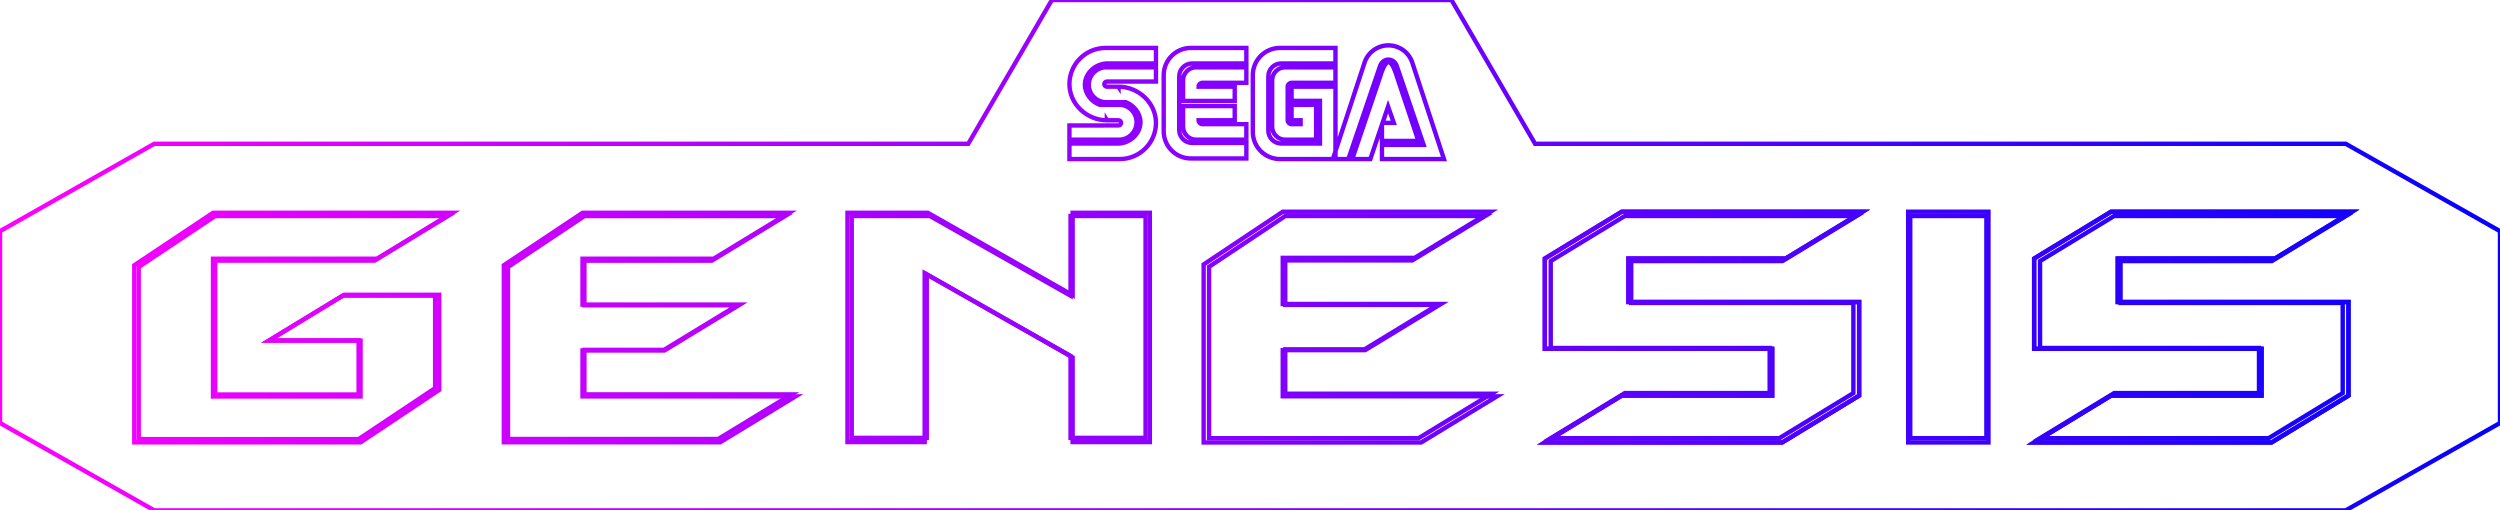 <?xml version="1.0" encoding="UTF-8" standalone="no"?>
<svg
   xmlns:dc="http://purl.org/dc/elements/1.1/"
   xmlns:cc="http://creativecommons.org/ns#"
   xmlns:rdf="http://www.w3.org/1999/02/22-rdf-syntax-ns#"
   xmlns:svg="http://www.w3.org/2000/svg"
   xmlns="http://www.w3.org/2000/svg"
   xmlns:xlink="http://www.w3.org/1999/xlink"
   xmlns:sodipodi="http://sodipodi.sourceforge.net/DTD/sodipodi-0.dtd"
   xmlns:inkscape="http://www.inkscape.org/namespaces/inkscape"
   version="1.1"
   id="Layer_1"
   x="0px"
   y="0px"
   width="568.929px"
   height="116.145px"
   viewBox="-1 -1 568.929 116.145"
   enable-background="new -1 -1 568.929 116.145"
   xml:space="preserve"
   sodipodi:docname="system.svg"
   inkscape:version="1.0.2 (e86c8708, 2021-01-15)"><defs
   id="defs1580"><linearGradient
   inkscape:collect="always"
   id="linearGradient1588"><stop
     style="stop-color:#ff00ff;stop-opacity:1"
     offset="0"
     id="stop1584" /><stop
     style="stop-color:#0600ff;stop-opacity:1"
     offset="1"
     id="stop1586" /></linearGradient><linearGradient
   inkscape:collect="always"
   xlink:href="#linearGradient1588"
   id="linearGradient1590"
   x1="-1"
   y1="57.072"
   x2="567.929"
   y2="57.072"
   gradientUnits="userSpaceOnUse" /><linearGradient
   inkscape:collect="always"
   xlink:href="#linearGradient1588"
   id="linearGradient1592"
   gradientUnits="userSpaceOnUse"
   x1="-1"
   y1="57.072"
   x2="567.929"
   y2="57.072" /><linearGradient
   inkscape:collect="always"
   xlink:href="#linearGradient1588"
   id="linearGradient1598"
   gradientUnits="userSpaceOnUse"
   x1="-1"
   y1="57.072"
   x2="567.929"
   y2="57.072" /><linearGradient
   inkscape:collect="always"
   xlink:href="#linearGradient1588"
   id="linearGradient1600"
   gradientUnits="userSpaceOnUse"
   x1="-1"
   y1="57.072"
   x2="567.929"
   y2="57.072" /><linearGradient
   inkscape:collect="always"
   xlink:href="#linearGradient1588"
   id="linearGradient1602"
   gradientUnits="userSpaceOnUse"
   x1="-1"
   y1="57.072"
   x2="567.929"
   y2="57.072" /><linearGradient
   inkscape:collect="always"
   xlink:href="#linearGradient1588"
   id="linearGradient1606"
   gradientUnits="userSpaceOnUse"
   x1="-1"
   y1="57.072"
   x2="567.929"
   y2="57.072" /><linearGradient
   inkscape:collect="always"
   xlink:href="#linearGradient1588"
   id="linearGradient1608"
   gradientUnits="userSpaceOnUse"
   x1="-1"
   y1="57.072"
   x2="567.929"
   y2="57.072" /><linearGradient
   inkscape:collect="always"
   xlink:href="#linearGradient1588"
   id="linearGradient1612"
   gradientUnits="userSpaceOnUse"
   x1="-1"
   y1="57.072"
   x2="567.929"
   y2="57.072" /><linearGradient
   inkscape:collect="always"
   xlink:href="#linearGradient1588"
   id="linearGradient1614"
   gradientUnits="userSpaceOnUse"
   x1="-1"
   y1="57.072"
   x2="567.929"
   y2="57.072" /><linearGradient
   inkscape:collect="always"
   xlink:href="#linearGradient1588"
   id="linearGradient1618"
   gradientUnits="userSpaceOnUse"
   x1="-1"
   y1="57.072"
   x2="567.929"
   y2="57.072" /><linearGradient
   inkscape:collect="always"
   xlink:href="#linearGradient1588"
   id="linearGradient1620"
   gradientUnits="userSpaceOnUse"
   x1="-1"
   y1="57.072"
   x2="567.929"
   y2="57.072" /><linearGradient
   inkscape:collect="always"
   xlink:href="#linearGradient1588"
   id="linearGradient1624"
   gradientUnits="userSpaceOnUse"
   x1="-1"
   y1="57.072"
   x2="567.929"
   y2="57.072" /><linearGradient
   inkscape:collect="always"
   xlink:href="#linearGradient1588"
   id="linearGradient1626"
   gradientUnits="userSpaceOnUse"
   x1="-1"
   y1="57.072"
   x2="567.929"
   y2="57.072" /><linearGradient
   inkscape:collect="always"
   xlink:href="#linearGradient1588"
   id="linearGradient1630"
   gradientUnits="userSpaceOnUse"
   x1="-1"
   y1="57.072"
   x2="567.929"
   y2="57.072" /><linearGradient
   inkscape:collect="always"
   xlink:href="#linearGradient1588"
   id="linearGradient1632"
   gradientUnits="userSpaceOnUse"
   x1="-1"
   y1="57.072"
   x2="567.929"
   y2="57.072" /><linearGradient
   inkscape:collect="always"
   xlink:href="#linearGradient1588"
   id="linearGradient1634"
   gradientUnits="userSpaceOnUse"
   x1="-1"
   y1="57.072"
   x2="567.929"
   y2="57.072" /><linearGradient
   inkscape:collect="always"
   xlink:href="#linearGradient1588"
   id="linearGradient1638"
   gradientUnits="userSpaceOnUse"
   x1="-1"
   y1="57.072"
   x2="567.929"
   y2="57.072" /><linearGradient
   inkscape:collect="always"
   xlink:href="#linearGradient1588"
   id="linearGradient1640"
   gradientUnits="userSpaceOnUse"
   x1="-1"
   y1="57.072"
   x2="567.929"
   y2="57.072" /><linearGradient
   inkscape:collect="always"
   xlink:href="#linearGradient1588"
   id="linearGradient1642"
   gradientUnits="userSpaceOnUse"
   x1="-1"
   y1="57.072"
   x2="567.929"
   y2="57.072" />
	
	
	
		<linearGradient
   id="path14_1_"
   gradientUnits="userSpaceOnUse"
   x1="308.144"
   y1="1410.964"
   x2="308.144"
   y2="1515.981"
   gradientTransform="matrix(1 0 0 1 -24.425 -1406.4)"
   style="stroke:url(#linearGradient1590)">
		<stop
   offset="0"
   style="stop-color:#D9DDE9;stroke:url(#linearGradient1590)"
   id="stop1352" />
		<stop
   offset="0.39"
   style="stop-color:#777489;stroke:url(#linearGradient1590)"
   id="stop1354" />
		<stop
   offset="0.98"
   style="stop-color:#D9DDE9;stroke:url(#linearGradient1590)"
   id="stop1356" />
	</linearGradient>
	
	
	
	
	
	
	
	
	

		
			<linearGradient
   id="polygon37_2_"
   gradientUnits="userSpaceOnUse"
   x1="220.795"
   y1="1450.026"
   x2="270.307"
   y2="1499.537"
   gradientTransform="translate(-24.425,-1406.4)">
			<stop
   offset="0"
   style="stop-color:#D9DDE9;stroke:url(#linearGradient1590)"
   id="stop1361" />
			<stop
   offset="0.39"
   style="stop-color:#777489;stroke:url(#linearGradient1590)"
   id="stop1363" />
			<stop
   offset="0.98"
   style="stop-color:#D9DDE9;stroke:url(#linearGradient1590)"
   id="stop1365" />
		</linearGradient>
		
		
			<linearGradient
   id="polygon37_3_"
   gradientUnits="userSpaceOnUse"
   x1="221.69"
   y1="1450.804"
   x2="269.721"
   y2="1498.835"
   gradientTransform="translate(-24.425,-1406.4)">
			<stop
   offset="0"
   style="stop-color:#000000;stroke:url(#linearGradient1590)"
   id="stop1369" />
			<stop
   offset="0.11"
   style="stop-color:#181C4E;stroke:url(#linearGradient1590)"
   id="stop1371" />
			<stop
   offset="0.22"
   style="stop-color:#181818;stroke:url(#linearGradient1590)"
   id="stop1373" />
			<stop
   offset="0.34"
   style="stop-color:#181C4E;stroke:url(#linearGradient1590)"
   id="stop1375" />
			<stop
   offset="0.47"
   style="stop-color:#000000;stroke:url(#linearGradient1590)"
   id="stop1377" />
			<stop
   offset="0.59"
   style="stop-color:#181C4E;stroke:url(#linearGradient1590)"
   id="stop1379" />
			<stop
   offset="0.72"
   style="stop-color:#000000;stroke:url(#linearGradient1590)"
   id="stop1381" />
			<stop
   offset="0.84"
   style="stop-color:#181C4E;stroke:url(#linearGradient1590)"
   id="stop1383" />
			<stop
   offset="0.98"
   style="stop-color:#000000;stroke:url(#linearGradient1590)"
   id="stop1385" />
		</linearGradient>
		
	
		
			<linearGradient
   id="rect58_2_"
   gradientUnits="userSpaceOnUse"
   x1="449.509"
   y1="1461.434"
   x2="499.751"
   y2="1514.88"
   gradientTransform="translate(-24.425,-1406.4)">
			<stop
   offset="0"
   style="stop-color:#D9DDE9;stroke:url(#linearGradient1590)"
   id="stop1391" />
			<stop
   offset="0.39"
   style="stop-color:#777489;stroke:url(#linearGradient1590)"
   id="stop1393" />
			<stop
   offset="0.98"
   style="stop-color:#D9DDE9;stroke:url(#linearGradient1590)"
   id="stop1395" />
		</linearGradient>
		
		
			<linearGradient
   id="rect58_3_"
   gradientUnits="userSpaceOnUse"
   x1="450.21"
   y1="1462.18"
   x2="498.416"
   y2="1513.46"
   gradientTransform="translate(-24.425,-1406.4)">
			<stop
   offset="0"
   style="stop-color:#000000;stroke:url(#linearGradient1590)"
   id="stop1399" />
			<stop
   offset="0.11"
   style="stop-color:#181C4E;stroke:url(#linearGradient1590)"
   id="stop1401" />
			<stop
   offset="0.22"
   style="stop-color:#181818;stroke:url(#linearGradient1590)"
   id="stop1403" />
			<stop
   offset="0.34"
   style="stop-color:#181C4E;stroke:url(#linearGradient1590)"
   id="stop1405" />
			<stop
   offset="0.47"
   style="stop-color:#000000;stroke:url(#linearGradient1590)"
   id="stop1407" />
			<stop
   offset="0.59"
   style="stop-color:#181C4E;stroke:url(#linearGradient1590)"
   id="stop1409" />
			<stop
   offset="0.72"
   style="stop-color:#000000;stroke:url(#linearGradient1590)"
   id="stop1411" />
			<stop
   offset="0.84"
   style="stop-color:#181C4E;stroke:url(#linearGradient1590)"
   id="stop1413" />
			<stop
   offset="0.98"
   style="stop-color:#000000;stroke:url(#linearGradient1590)"
   id="stop1415" />
		</linearGradient>
		
	
		
			<linearGradient
   id="polygon79_2_"
   gradientUnits="userSpaceOnUse"
   x1="300.5"
   y1="1450.364"
   x2="350.308"
   y2="1500.173"
   gradientTransform="translate(-24.425,-1406.4)">
			<stop
   offset="0"
   style="stop-color:#D9DDE9;stroke:url(#linearGradient1590)"
   id="stop1421" />
			<stop
   offset="0.39"
   style="stop-color:#777489;stroke:url(#linearGradient1590)"
   id="stop1423" />
			<stop
   offset="0.98"
   style="stop-color:#D9DDE9;stroke:url(#linearGradient1590)"
   id="stop1425" />
		</linearGradient>
		
		
			<linearGradient
   id="polygon79_3_"
   gradientUnits="userSpaceOnUse"
   x1="301.62"
   y1="1451.46"
   x2="349.578"
   y2="1499.419"
   gradientTransform="translate(-24.425,-1406.4)">
			<stop
   offset="0"
   style="stop-color:#000000;stroke:url(#linearGradient1590)"
   id="stop1429" />
			<stop
   offset="0.11"
   style="stop-color:#181C4E;stroke:url(#linearGradient1590)"
   id="stop1431" />
			<stop
   offset="0.22"
   style="stop-color:#181818;stroke:url(#linearGradient1590)"
   id="stop1433" />
			<stop
   offset="0.34"
   style="stop-color:#181C4E;stroke:url(#linearGradient1590)"
   id="stop1435" />
			<stop
   offset="0.47"
   style="stop-color:#000000;stroke:url(#linearGradient1590)"
   id="stop1437" />
			<stop
   offset="0.59"
   style="stop-color:#181C4E;stroke:url(#linearGradient1590)"
   id="stop1439" />
			<stop
   offset="0.72"
   style="stop-color:#000000;stroke:url(#linearGradient1590)"
   id="stop1441" />
			<stop
   offset="0.84"
   style="stop-color:#181C4E;stroke:url(#linearGradient1590)"
   id="stop1443" />
			<stop
   offset="0.98"
   style="stop-color:#000000;stroke:url(#linearGradient1590)"
   id="stop1445" />
		</linearGradient>
		
	
		
			<linearGradient
   id="polygon100_2_"
   gradientUnits="userSpaceOnUse"
   x1="141.228"
   y1="1450.637"
   x2="190.761"
   y2="1500.169"
   gradientTransform="translate(-24.425,-1406.4)">
			<stop
   offset="0"
   style="stop-color:#D9DDE9;stroke:url(#linearGradient1590)"
   id="stop1451" />
			<stop
   offset="0.39"
   style="stop-color:#777489;stroke:url(#linearGradient1590)"
   id="stop1453" />
			<stop
   offset="0.98"
   style="stop-color:#D9DDE9;stroke:url(#linearGradient1590)"
   id="stop1455" />
		</linearGradient>
		
		
			<linearGradient
   id="polygon100_3_"
   gradientUnits="userSpaceOnUse"
   x1="142.081"
   y1="1451.468"
   x2="190.206"
   y2="1499.594"
   gradientTransform="translate(-24.425,-1406.4)">
			<stop
   offset="0"
   style="stop-color:#000000;stroke:url(#linearGradient1590)"
   id="stop1459" />
			<stop
   offset="0.11"
   style="stop-color:#181C4E;stroke:url(#linearGradient1590)"
   id="stop1461" />
			<stop
   offset="0.22"
   style="stop-color:#181818;stroke:url(#linearGradient1590)"
   id="stop1463" />
			<stop
   offset="0.34"
   style="stop-color:#181C4E;stroke:url(#linearGradient1590)"
   id="stop1465" />
			<stop
   offset="0.47"
   style="stop-color:#000000;stroke:url(#linearGradient1590)"
   id="stop1467" />
			<stop
   offset="0.59"
   style="stop-color:#181C4E;stroke:url(#linearGradient1590)"
   id="stop1469" />
			<stop
   offset="0.72"
   style="stop-color:#000000;stroke:url(#linearGradient1590)"
   id="stop1471" />
			<stop
   offset="0.84"
   style="stop-color:#181C4E;stroke:url(#linearGradient1590)"
   id="stop1473" />
			<stop
   offset="0.98"
   style="stop-color:#000000;stroke:url(#linearGradient1590)"
   id="stop1475" />
		</linearGradient>
		
	
		
			<linearGradient
   id="polygon121_2_"
   gradientUnits="userSpaceOnUse"
   x1="64.992"
   y1="1454.767"
   x2="113.868"
   y2="1503.642"
   gradientTransform="translate(-24.425,-1406.4)">
			<stop
   offset="0"
   style="stop-color:#D9DDE9;stroke:url(#linearGradient1590)"
   id="stop1481" />
			<stop
   offset="0.39"
   style="stop-color:#777489;stroke:url(#linearGradient1590)"
   id="stop1483" />
			<stop
   offset="0.98"
   style="stop-color:#D9DDE9;stroke:url(#linearGradient1590)"
   id="stop1485" />
		</linearGradient>
		
		
			<linearGradient
   id="polygon121_3_"
   gradientUnits="userSpaceOnUse"
   x1="65.687"
   y1="1455.464"
   x2="113.198"
   y2="1502.976"
   gradientTransform="translate(-24.425,-1406.4)">
			<stop
   offset="0"
   style="stop-color:#000000;stroke:url(#linearGradient1590)"
   id="stop1489" />
			<stop
   offset="0.11"
   style="stop-color:#181C4E;stroke:url(#linearGradient1590)"
   id="stop1491" />
			<stop
   offset="0.22"
   style="stop-color:#181818;stroke:url(#linearGradient1590)"
   id="stop1493" />
			<stop
   offset="0.34"
   style="stop-color:#181C4E;stroke:url(#linearGradient1590)"
   id="stop1495" />
			<stop
   offset="0.47"
   style="stop-color:#000000;stroke:url(#linearGradient1590)"
   id="stop1497" />
			<stop
   offset="0.59"
   style="stop-color:#181C4E;stroke:url(#linearGradient1590)"
   id="stop1499" />
			<stop
   offset="0.72"
   style="stop-color:#000000;stroke:url(#linearGradient1590)"
   id="stop1501" />
			<stop
   offset="0.84"
   style="stop-color:#181C4E;stroke:url(#linearGradient1590)"
   id="stop1503" />
			<stop
   offset="0.98"
   style="stop-color:#000000;stroke:url(#linearGradient1590)"
   id="stop1505" />
		</linearGradient>
		
	
		
		
			<linearGradient
   id="polygon142_2_"
   gradientUnits="userSpaceOnUse"
   x1="350.523"
   y1="-651.4"
   x2="422.816"
   y2="-651.4"
   gradientTransform="matrix(1,0,0,-1,0.035,-577.966)">
			<stop
   offset="0"
   style="stop-color:#D9DDE9;stroke:url(#linearGradient1590)"
   id="stop1513" />
			<stop
   offset="0.39"
   style="stop-color:#777489;stroke:url(#linearGradient1590)"
   id="stop1515" />
			<stop
   offset="0.98"
   style="stop-color:#D9DDE9;stroke:url(#linearGradient1590)"
   id="stop1517" />
		</linearGradient>
		
		
			<linearGradient
   id="polygon142_3_"
   gradientUnits="userSpaceOnUse"
   x1="381.426"
   y1="1450.132"
   x2="430.443"
   y2="1499.149"
   gradientTransform="translate(-24.425,-1406.4)">
			<stop
   offset="0"
   style="stop-color:#000000;stroke:url(#linearGradient1590)"
   id="stop1521" />
			<stop
   offset="0.11"
   style="stop-color:#181C4E;stroke:url(#linearGradient1590)"
   id="stop1523" />
			<stop
   offset="0.22"
   style="stop-color:#181818;stroke:url(#linearGradient1590)"
   id="stop1525" />
			<stop
   offset="0.34"
   style="stop-color:#181C4E;stroke:url(#linearGradient1590)"
   id="stop1527" />
			<stop
   offset="0.47"
   style="stop-color:#000000;stroke:url(#linearGradient1590)"
   id="stop1529" />
			<stop
   offset="0.59"
   style="stop-color:#181C4E;stroke:url(#linearGradient1590)"
   id="stop1531" />
			<stop
   offset="0.72"
   style="stop-color:#000000;stroke:url(#linearGradient1590)"
   id="stop1533" />
			<stop
   offset="0.84"
   style="stop-color:#181C4E;stroke:url(#linearGradient1590)"
   id="stop1535" />
			<stop
   offset="0.98"
   style="stop-color:#000000;stroke:url(#linearGradient1590)"
   id="stop1537" />
		</linearGradient>
		
	
		
		
			<linearGradient
   id="polygon163_2_"
   gradientUnits="userSpaceOnUse"
   x1="491.636"
   y1="1448.985"
   x2="542.546"
   y2="1499.895"
   gradientTransform="translate(-24.425,-1406.4)">
			<stop
   offset="0"
   style="stop-color:#D9DDE9;stroke:url(#linearGradient1590)"
   id="stop1545" />
			<stop
   offset="0.39"
   style="stop-color:#777489;stroke:url(#linearGradient1590)"
   id="stop1547" />
			<stop
   offset="0.98"
   style="stop-color:#D9DDE9;stroke:url(#linearGradient1590)"
   id="stop1549" />
		</linearGradient>
		
		
			<linearGradient
   id="polygon163_3_"
   gradientUnits="userSpaceOnUse"
   x1="492.782"
   y1="1450.132"
   x2="541.799"
   y2="1499.149"
   gradientTransform="translate(-24.425,-1406.4)">
			<stop
   offset="0"
   style="stop-color:#000000;stroke:url(#linearGradient1590)"
   id="stop1553" />
			<stop
   offset="0.11"
   style="stop-color:#181C4E;stroke:url(#linearGradient1590)"
   id="stop1555" />
			<stop
   offset="0.22"
   style="stop-color:#181818;stroke:url(#linearGradient1590)"
   id="stop1557" />
			<stop
   offset="0.34"
   style="stop-color:#181C4E;stroke:url(#linearGradient1590)"
   id="stop1559" />
			<stop
   offset="0.47"
   style="stop-color:#000000;stroke:url(#linearGradient1590)"
   id="stop1561" />
			<stop
   offset="0.59"
   style="stop-color:#181C4E;stroke:url(#linearGradient1590)"
   id="stop1563" />
			<stop
   offset="0.72"
   style="stop-color:#000000;stroke:url(#linearGradient1590)"
   id="stop1565" />
			<stop
   offset="0.84"
   style="stop-color:#181C4E;stroke:url(#linearGradient1590)"
   id="stop1567" />
			<stop
   offset="0.98"
   style="stop-color:#000000;stroke:url(#linearGradient1590)"
   id="stop1569" />
		</linearGradient>
		
	</defs><sodipodi:namedview
   pagecolor="#ffffff"
   bordercolor="#666666"
   borderopacity="1"
   objecttolerance="10"
   gridtolerance="10"
   guidetolerance="10"
   inkscape:pageopacity="0"
   inkscape:pageshadow="2"
   inkscape:window-width="1280"
   inkscape:window-height="800"
   id="namedview1578"
   showgrid="false"
   inkscape:zoom="1.0133946"
   inkscape:cx="256.59941"
   inkscape:cy="46.168265"
   inkscape:window-x="0"
   inkscape:window-y="0"
   inkscape:window-maximized="0"
   inkscape:current-layer="Layer_1" />
<polygon
   points="348.343,31.721 329.321,-1 238.374,-1 219.347,31.721 34.106,31.721 -1,51.605 -1,95.259 33.88,115.018 34.108,115.145 532.825,115.145 567.675,95.404 567.929,95.259 567.929,51.607 533.056,31.853 532.827,31.721 "
   id="polygon1348"
   style="fill:none;stroke:url(#linearGradient1592)" /><path
   id="path16"
   fill="#202066"
   d="m 309.46,13.469 -7.131,21.726 h 3.521 l 7.146,-20.979 c 0.26,-0.959 1.043,-1.659 1.963,-1.659 0.931,0 1.713,0.7 1.974,1.659 l 6.041,17.746 h -9.479 v 3.232 H 327.6 l -7.132,-21.726 c -0.684,-2.396 -2.893,-4.146 -5.51,-4.146 -2.607,-10e-4 -4.812,1.749 -5.498,4.147 z m 4.178,13.492 1.248,-3.706 1.301,3.706 z m -0.517,-10.638 -6.387,18.872 h 4.117 l 2.643,-7.822 v 3.697 h 8.295 l -4.926,-14.747 c -0.25,-0.821 -0.996,-3.182 -1.873,-3.182 -0.881,0 -1.627,2.36 -1.869,3.182 z m -22.549,-2.885 h 12.344 v -3.53 h -12.639 c -3.408,0 -6.172,2.771 -6.172,6.18 v 12.936 c 0,3.409 2.764,6.172 6.172,6.172 h 12.639 v -16.47 h -9.992 v 3.234 h 6.461 v 9.702 h -8.813 c -1.627,0 -2.936,-1.315 -2.936,-2.938 v -12.35 c -0.002,-1.619 1.309,-2.936 2.936,-2.936 z m 2.351,9.406 v 3.531 h 2.055 v 0.882 h -2.055 c -0.486,0 -0.883,-0.396 -0.883,-0.882 v -7.648 c 0,-0.486 0.396,-0.883 0.883,-0.883 h 9.992 V 14.32 h -11.461 c -1.627,0 -2.945,1.316 -2.945,2.938 v 10.585 c 0,1.622 1.318,2.938 2.945,2.938 h 7.055 v -7.938 z m -22.631,-9.406 h 12.344 v -3.53 h -12.641 c -3.408,0 -6.17,2.771 -6.17,6.18 V 28.88 c 0,3.408 2.762,6.179 6.17,6.179 h 12.641 v -3.531 h -12.344 c -1.621,0 -2.938,-1.314 -2.938,-2.938 V 16.376 c 0,-1.621 1.317,-2.938 2.938,-2.938 z m 9.695,8.523 v -3.234 h -8.227 c 0,-0.486 0.395,-0.883 0.883,-0.883 h 9.992 V 14.32 h -11.461 c -1.621,0 -2.936,1.316 -2.936,2.938 v 4.703 z m 0,1.179 v 3.234 h -8.227 c 0,0.485 0.395,0.882 0.883,0.882 h 9.992 v 3.522 h -11.461 c -1.621,0 -2.936,-1.314 -2.936,-2.938 v -4.703 z m -30.203,4.407 h -7.412 v 3.233 h 11.314 0.145 c 2.123,-0.076 3.82,-1.827 3.82,-3.966 0,-2.189 -1.773,-3.972 -3.965,-3.972 h -4.459 c -1.803,-0.686 -3.334,-2.474 -3.334,-4.559 0,-2.679 2.467,-4.848 5.145,-4.848 h 11.027 V 9.907 h -11.469 c -4.541,0 -8.225,3.69 -8.225,8.233 0,4.55 3.979,8.234 8.521,8.234 v -0.038 l 0.023,0.038 h 2.625 c 0.32,0 0.586,0.259 0.586,0.586 0,0.326 -0.268,0.586 -0.586,0.586 h -3.756 z m 4.862,-9.993 h 7.42 V 14.32 h -11.316 -0.152 c -2.123,0.076 -3.818,1.827 -3.818,3.966 0,2.198 1.779,3.973 3.973,3.973 h 4.459 c 1.803,0.692 3.326,2.473 3.326,4.558 0,2.68 -2.465,4.849 -5.146,4.849 h -11.018 v 3.53 h 11.459 c 4.545,0 8.234,-3.683 8.234,-8.232 0,-4.543 -3.979,-8.234 -8.523,-8.234 v 0.046 l -0.029,-0.045 h -2.619 c -0.328,0 -0.586,-0.259 -0.586,-0.586 0,-0.319 0.258,-0.586 0.586,-0.586 z"
   style="fill:none;stroke:url(#linearGradient1598)" /><polygon
   id="polygon37"
   fill="url(#polygon37_2_)"
   points="209.429,61.171 209.429,99.606 191.86,99.606 191.86,47.433 210.161,47.433 243.101,66.173 243.101,47.433 260.669,47.433 260.669,99.606 243.101,99.606 243.101,80.333 "
   style="fill:none;stroke:url(#linearGradient1600)" /><polygon
   id="polygon37_1_"
   fill="url(#polygon37_3_)"
   points="209.903,61.45 209.903,98.649 192.83,98.649 192.83,48.156 210.614,48.156 242.626,66.29 242.626,48.156 259.698,48.156 259.698,98.649 242.626,98.649 242.626,79.995 "
   style="fill:none;stroke:url(#linearGradient1602)" /><rect
   id="rect58"
   x="433.251"
   y="47.179"
   fill="url(#rect58_2_)"
   width="18.262"
   height="52.509"
   style="fill:none;stroke:url(#linearGradient1606)" /><rect
   id="rect58_1_"
   x="433.716"
   y="48.156"
   fill="url(#rect58_3_)"
   width="17.332"
   height="50.559"
   style="fill:none;stroke:url(#linearGradient1608)" /><polygon
   id="polygon79"
   fill="url(#polygon79_2_)"
   points="309.669,78.684 290.917,78.684 290.917,89.186 339.673,89.186 322.421,99.688 272.915,99.688 272.915,59.182 290.917,47.179 338.173,47.179 320.921,57.68 290.917,57.68 290.917,68.182 326.921,68.182 "
   style="fill:none;stroke:url(#linearGradient1612)" /><polygon
   id="polygon79_1_"
   fill="url(#polygon79_3_)"
   points="309.544,78.49 291.488,78.49 291.488,88.6 338.433,88.6 321.824,98.714 274.153,98.714 274.153,59.712 291.488,48.156 336.99,48.156 320.378,58.266 291.488,58.266 291.488,68.378 326.156,68.378 "
   style="fill:none;stroke:url(#linearGradient1614)" /><polygon
   id="polygon100"
   fill="url(#polygon100_2_)"
   points="150.21,78.762 131.563,78.762 131.563,89.204 180.047,89.204 162.89,99.647 113.66,99.647 113.66,59.368 131.563,47.433 178.555,47.433 161.399,57.878 131.563,57.878 131.563,68.317 167.366,68.317 "
   style="fill:none;stroke:url(#linearGradient1618)" /><polygon
   id="polygon100_1_"
   fill="url(#polygon100_3_)"
   points="150.113,78.615 131.996,78.615 131.996,88.76 179.104,88.76 162.436,98.905 114.601,98.905 114.601,59.768 131.996,48.174 177.654,48.174 160.984,58.319 131.996,58.319 131.996,68.468 166.783,68.468 "
   style="fill:none;stroke:url(#linearGradient1620)" /><polygon
   id="polygon121"
   fill="url(#polygon121_2_)"
   points="47.47,57.882 47.47,89.219 81.048,89.219 81.048,76.534 60.155,76.534 77.317,66.089 98.958,66.089 98.958,87.727 81.048,99.667 29.562,99.667 29.562,59.372 47.47,47.433 101.942,47.433 84.779,57.882 "
   style="fill:none;stroke:url(#linearGradient1624)" /><polygon
   id="polygon121_1_"
   fill="url(#polygon121_3_)"
   points="47.971,58.311 47.971,88.776 80.611,88.776 80.611,76.444 60.302,76.444 76.985,66.29 98.021,66.29 98.021,87.325 80.611,98.93 30.563,98.93 30.563,59.76 47.971,48.156 100.922,48.156 84.238,58.311 "
   style="fill:none;stroke:url(#linearGradient1626)" /><polygon
   fill="#C2C4D2"
   points="402.304,89.034 402.304,78.382 350.558,78.382 350.558,57.835 368.06,47.179 422.851,47.179 405.349,57.835 369.582,57.835 369.582,67.725 422.089,67.725 422.089,89.034 404.587,99.688 350.558,99.688 368.06,89.034 "
   id="polygon1511"
   style="fill:none;stroke:url(#linearGradient1630)" /><polygon
   id="polygon142"
   fill="url(#polygon142_2_)"
   points="368.06,47.179 422.851,47.179 405.349,57.835 369.582,57.835 369.582,67.725 422.089,67.725 422.089,89.034 404.587,99.688 350.558,99.688 368.06,89.034 402.304,89.034 402.304,78.382 350.558,78.382 350.558,57.835 "
   style="fill:none;stroke:url(#linearGradient1632)" /><polygon
   id="polygon142_1_"
   fill="url(#polygon142_3_)"
   points="368.753,48.156 421.507,48.156 404.656,58.413 370.218,58.413 370.218,67.938 420.775,67.938 420.775,88.454 403.923,98.714 351.902,98.714 368.753,88.454 401.724,88.454 401.724,78.198 351.902,78.198 351.902,58.413 "
   style="fill:none;stroke:url(#linearGradient1634)" /><polygon
   fill="#C2C4D2"
   points="513.662,89.034 513.662,78.382 461.914,78.382 461.914,57.835 479.417,47.179 534.207,47.179 516.705,57.835 480.939,57.835 480.939,67.725 533.447,67.725 533.447,89.034 515.945,99.688 461.914,99.688 479.417,89.034 "
   id="polygon1543"
   style="fill:none;stroke:url(#linearGradient1638)" /><polygon
   id="polygon163"
   fill="url(#polygon163_2_)"
   points="479.417,47.179 534.207,47.179 516.705,57.835 480.939,57.835 480.939,67.725 533.447,67.725 533.447,89.034 515.945,99.688 461.914,99.688 479.417,89.034 513.662,89.034 513.662,78.382 461.914,78.382 461.914,57.835 "
   style="fill:none;stroke:url(#linearGradient1640)" /><polygon
   id="polygon163_1_"
   fill="url(#polygon163_3_)"
   points="480.111,48.156 532.865,48.156 516.011,58.413 481.576,58.413 481.576,67.938 532.132,67.938 532.132,88.454 515.279,98.714 463.257,98.714 480.111,88.454 513.082,88.454 513.082,78.198 463.257,78.198 463.257,58.413 "
   style="fill:none;stroke:url(#linearGradient1642)" />
</svg>
